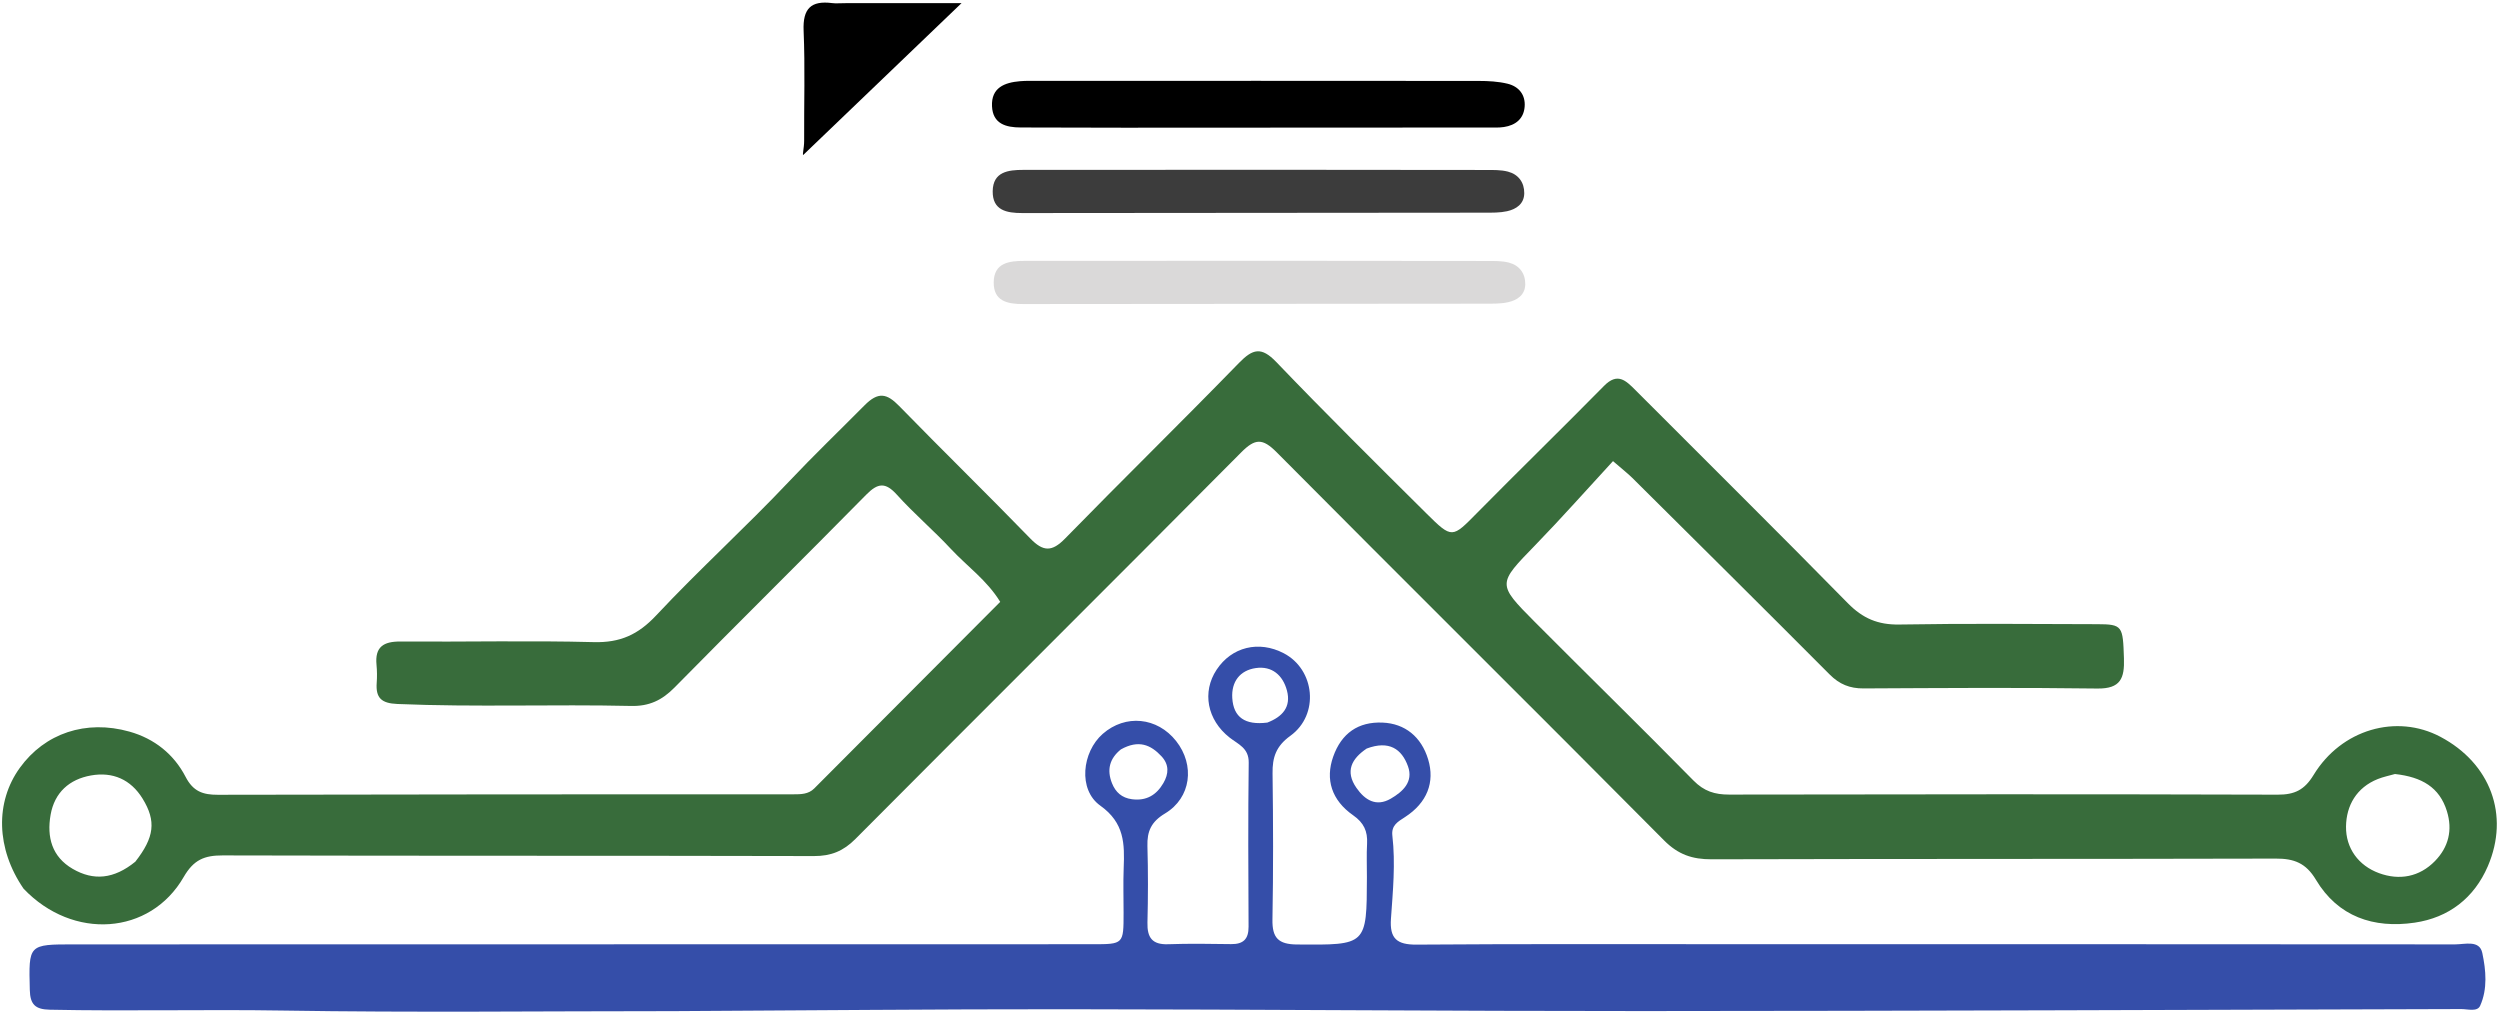 <svg width="556" height="225" viewBox="0 0 556 225" fill="none" xmlns="http://www.w3.org/2000/svg">
<path d="M5.248 197.651C-0.871 188.745 -1.105 178.397 4.416 170.758C9.97 163.073 19.114 159.987 28.797 162.713C34.339 164.273 38.67 167.733 41.276 172.772C42.946 176.001 45.096 176.766 48.423 176.759C91.089 176.658 133.754 176.658 176.42 176.656C178.126 176.656 179.792 176.649 181.084 175.355C194.826 161.579 208.558 147.792 222.448 133.854C219.481 129.015 215.051 125.923 211.474 122.075C207.619 117.929 203.267 114.24 199.481 110.038C196.925 107.202 195.25 107.38 192.656 110.014C178.51 124.382 164.149 138.54 150.008 152.912C147.23 155.736 144.369 157.096 140.356 157.004C123.033 156.609 105.701 157.299 88.372 156.566C84.803 156.415 83.541 155.206 83.78 151.858C83.875 150.533 83.865 149.184 83.737 147.862C83.349 143.861 85.299 142.646 89.067 142.674C103.4 142.781 117.74 142.432 132.063 142.809C137.919 142.964 141.927 141.148 145.938 136.865C155.491 126.661 165.886 117.249 175.481 107.083C180.948 101.291 186.673 95.795 192.267 90.152C195.313 87.079 197.215 87.466 199.969 90.289C209.62 100.189 219.52 109.848 229.148 119.769C231.997 122.704 233.937 122.779 236.862 119.784C249.663 106.677 262.763 93.859 275.539 80.728C278.616 77.566 280.52 77.047 283.847 80.514C294.795 91.927 306.029 103.068 317.258 114.209C322.969 119.875 322.973 119.677 328.495 114.08C337.847 104.602 347.394 95.316 356.734 85.825C359.741 82.771 361.581 84.614 363.731 86.77C379.481 102.567 395.347 118.249 410.973 134.167C414.282 137.538 417.675 138.976 422.399 138.895C437.061 138.641 451.731 138.773 466.397 138.818C472.079 138.836 472.128 139.214 472.366 146.421C472.511 150.814 471.656 153.2 466.443 153.129C449.113 152.892 431.777 153.017 414.444 153.106C411.401 153.121 409.091 152.189 406.915 150.004C392.342 135.367 377.667 120.83 363.012 106.275C362.088 105.357 361.047 104.557 358.732 102.552C352.927 108.847 347.326 115.183 341.441 121.241C333.066 129.861 332.911 129.839 341.281 138.257C353.027 150.07 364.956 161.701 376.627 173.586C378.976 175.977 381.36 176.721 384.558 176.715C425.224 176.635 465.891 176.612 506.557 176.734C510.318 176.746 512.511 175.691 514.537 172.361C520.73 162.178 532.99 158.693 542.75 163.866C553.854 169.75 558.197 181.256 553.292 192.651C550.248 199.721 544.598 204.089 537.017 205.2C527.897 206.536 519.965 203.876 515.061 195.657C512.825 191.912 510.169 190.94 506.144 190.951C464.312 191.059 422.479 190.99 380.646 191.107C376.385 191.119 373.227 190.067 370.082 186.898C341.451 158.043 312.572 129.435 283.934 100.589C280.781 97.414 279.126 97.504 276.041 100.612C247.517 129.348 218.798 157.89 190.239 186.591C187.553 189.291 184.814 190.398 181.02 190.389C137.187 190.281 93.354 190.365 49.521 190.244C45.445 190.233 43.063 191.213 40.848 195.054C33.39 207.982 16.229 209.178 5.248 197.651ZM532.643 172.141C531.37 172.505 530.056 172.765 528.833 173.253C524.085 175.149 521.816 179.153 521.755 183.816C521.692 188.63 524.5 192.501 529.096 194.187C533.598 195.84 538.071 195.064 541.553 191.48C544.554 188.39 545.493 184.625 544.194 180.411C542.559 175.107 538.626 172.802 532.643 172.141ZM30.098 191.639C34.321 186.236 34.797 182.625 31.704 177.602C29.083 173.345 25.064 171.604 20.243 172.459C15.43 173.312 12.126 176.243 11.253 181.213C10.384 186.16 11.53 190.543 16.171 193.238C20.805 195.929 25.334 195.522 30.098 191.639Z" fill="#386C3B"/>
<path d="M150 224.875C120.67 224.876 91.834 225.219 63.011 224.749C45.691 224.466 28.378 224.92 11.063 224.558C7.833 224.49 6.708 223.389 6.628 220.169C6.376 210.01 6.272 210.032 16.505 210.031C91.997 210.025 167.489 210.011 242.981 209.996C249.884 209.995 249.885 209.983 249.885 203.04C249.886 199.707 249.779 196.37 249.908 193.042C250.115 187.676 250.104 183.016 244.701 179.17C239.717 175.622 240.642 167.248 245.253 163.208C250.296 158.791 257.375 159.487 261.576 164.814C265.786 170.15 264.918 177.43 259.106 180.914C256.031 182.758 255.092 184.875 255.187 188.178C255.35 193.839 255.336 199.511 255.194 205.174C255.112 208.499 256.239 210.124 259.786 209.997C264.446 209.831 269.117 209.905 273.783 209.971C276.497 210.009 277.695 208.875 277.681 206.093C277.617 193.928 277.561 181.761 277.714 169.598C277.755 166.346 275.354 165.523 273.458 164.031C268.464 160.103 267.292 153.914 270.57 148.949C273.922 143.872 279.95 142.39 285.499 145.279C292.458 148.902 293.492 158.94 286.977 163.645C283.785 165.951 282.967 168.424 283.016 172.011C283.161 182.841 283.191 193.677 282.993 204.505C282.919 208.595 284.31 210.021 288.469 210.055C303.956 210.178 303.956 210.303 304.001 195.108C304.009 192.609 303.901 190.103 304.037 187.611C304.186 184.878 303.319 182.979 300.949 181.326C296.123 177.96 294.724 173.325 296.499 168.292C298.343 163.061 302.088 160.476 307.488 160.706C312.46 160.917 316.101 163.856 317.619 168.883C319.155 173.964 317.401 178.525 312.484 181.71C310.882 182.749 309.394 183.541 309.663 185.872C310.374 192.031 309.78 198.197 309.348 204.336C309.038 208.729 310.667 210.117 315.044 210.084C338.373 209.908 361.705 209.987 385.036 209.988C438.697 209.988 492.357 209.985 546.018 210.032C548.203 210.034 551.442 208.989 552.067 211.948C552.872 215.766 553.27 219.937 551.584 223.679C550.949 225.09 548.836 224.412 547.378 224.416C486.723 224.586 426.068 224.837 365.412 224.86C322.589 224.876 279.765 224.486 236.942 224.455C208.128 224.435 179.314 224.725 150 224.875ZM303.945 166.48C300.607 168.736 299.091 171.53 301.684 175.242C303.559 177.926 306.051 179.507 309.303 177.626C311.977 176.079 314.373 173.882 313.143 170.444C311.758 166.569 308.924 164.607 303.945 166.48ZM249.286 166.666C246.766 168.691 246.112 171.21 247.312 174.204C248.113 176.204 249.507 177.446 251.715 177.744C254.915 178.177 257.181 176.844 258.743 174.147C259.938 172.084 260.045 170.057 258.313 168.198C255.947 165.658 253.262 164.453 249.286 166.666ZM281.855 160.702C285.147 159.441 287.21 157.278 286.214 153.562C285.305 150.171 282.889 148.059 279.291 148.577C275.729 149.09 273.829 151.65 274.058 155.254C274.328 159.518 276.879 161.323 281.855 160.702Z" fill="#354EA9"/>
<path d="M250 28.402C242.001 28.384 234.502 28.357 227.003 28.351C223.695 28.348 220.804 27.533 220.622 23.637C220.428 19.497 223.402 18.353 226.861 18.059C228.186 17.946 229.525 17.987 230.858 17.986C263.52 17.98 296.182 17.967 328.844 18C330.992 18.003 333.2 18.114 335.273 18.617C337.782 19.227 339.303 21.075 339.08 23.757C338.857 26.437 337.047 27.858 334.48 28.249C333.337 28.423 332.154 28.361 330.989 28.361C304.159 28.379 277.33 28.39 250 28.402Z" fill="black"/>
<path d="M285 37.762C300.478 37.771 315.457 37.77 330.435 37.803C332.09 37.807 333.81 37.758 335.383 38.174C337.701 38.787 339.019 40.577 338.994 42.981C338.968 45.345 337.223 46.523 335.176 46.975C333.575 47.329 331.872 47.299 330.215 47.3C295.931 47.334 261.647 47.336 227.364 47.384C223.859 47.389 220.713 46.782 220.776 42.511C220.839 38.186 224.237 37.785 227.582 37.782C246.555 37.764 265.527 37.767 285 37.762Z" fill="#3C3C3C"/>
<path d="M285.225 58C300.704 58.009 315.682 58.008 330.66 58.041C332.315 58.045 334.035 57.995 335.608 58.412C337.926 59.025 339.245 60.815 339.219 63.219C339.194 65.583 337.448 66.761 335.401 67.213C333.801 67.567 332.098 67.537 330.44 67.538C296.156 67.572 261.873 67.574 227.589 67.622C224.085 67.627 220.938 67.02 221.001 62.749C221.065 58.424 224.463 58.023 227.807 58.02C246.78 58.002 265.753 58.005 285.225 58Z" fill="#6C6B6B" fill-opacity="0.25"/>
<path d="M188.055 0.704C196.789 0.704 205.031 0.704 213.841 0.704C201.598 12.445 190.135 23.439 178.672 34.432C178.366 34.694 178.851 32.899 178.843 31.305C178.8 23.144 179.068 14.972 178.724 6.825C178.517 1.911 180.362 0.086 185.065 0.689C185.884 0.793 186.729 0.704 188.055 0.704Z" fill="black"/>
</svg>
